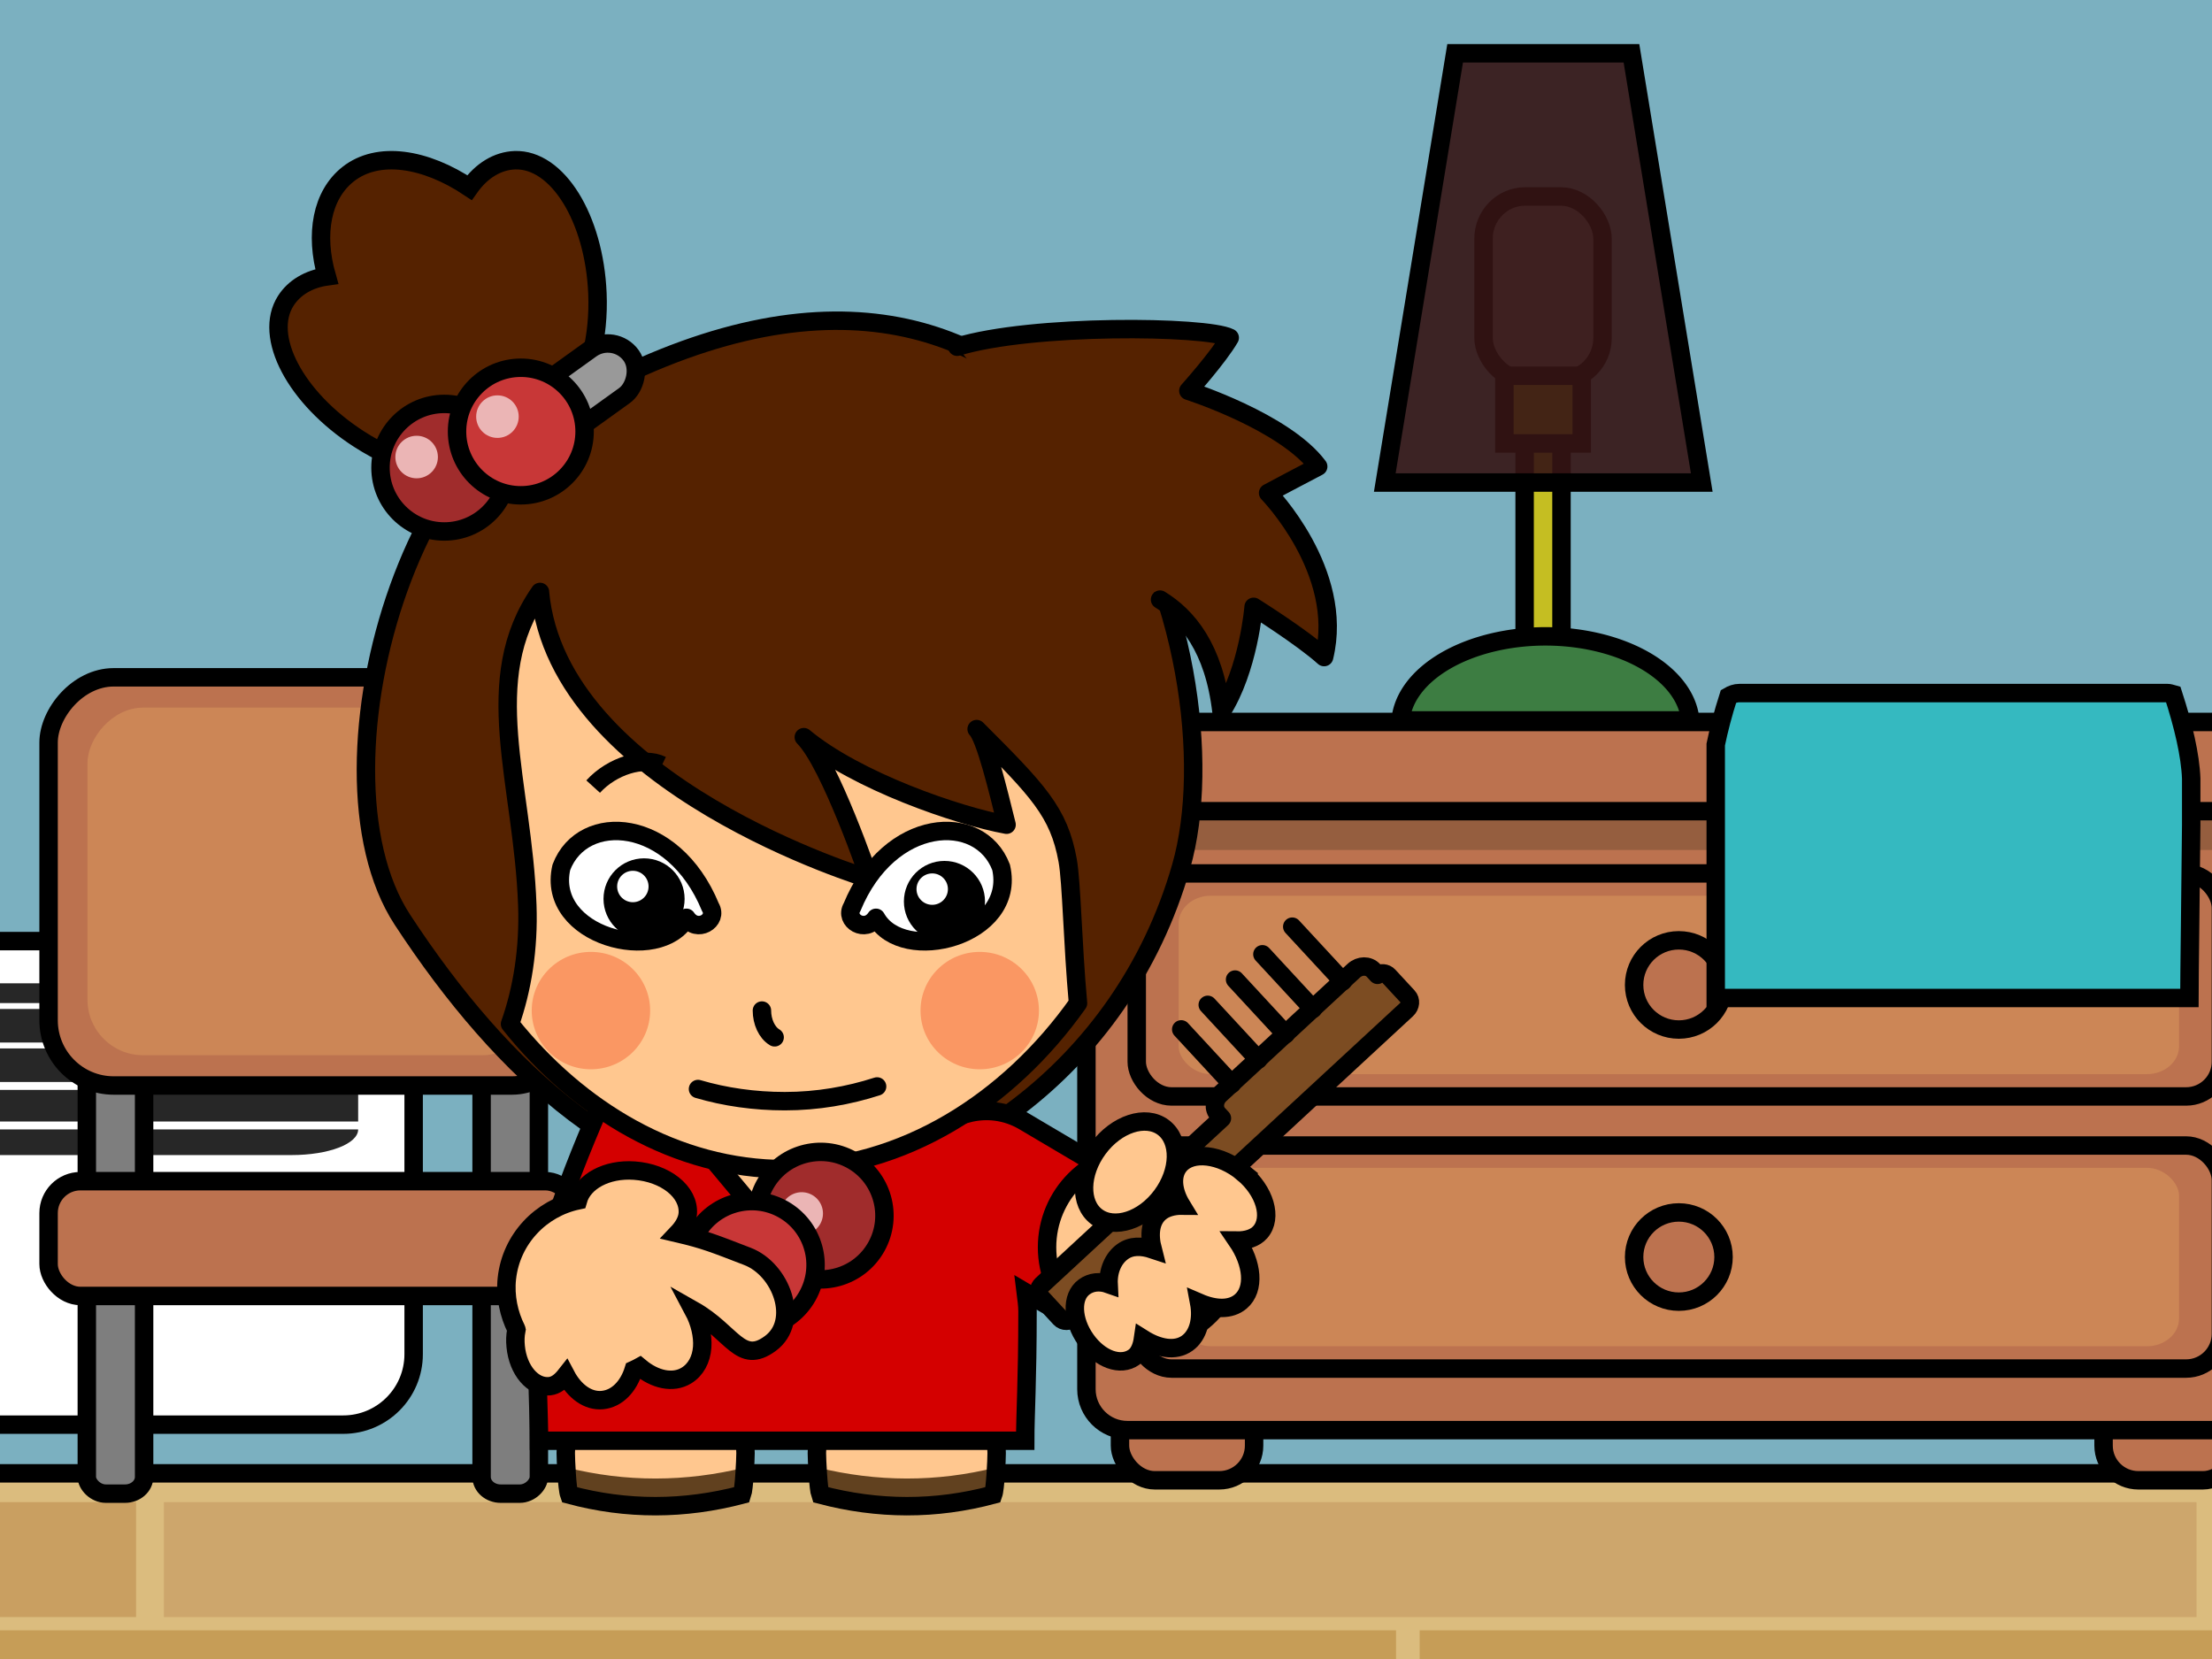 <?xml version="1.0" encoding="UTF-8" standalone="no"?>
<!-- Created with Inkscape (http://www.inkscape.org/) -->

<svg
   xmlns:dc="http://purl.org/dc/elements/1.1/"
   xmlns:cc="http://creativecommons.org/ns#"
   xmlns:rdf="http://www.w3.org/1999/02/22-rdf-syntax-ns#"
   xmlns:svg="http://www.w3.org/2000/svg"
   xmlns="http://www.w3.org/2000/svg"
   xmlns:sodipodi="http://sodipodi.sourceforge.net/DTD/sodipodi-0.dtd"
   xmlns:inkscape="http://www.inkscape.org/namespaces/inkscape"
   width="100%"
   height="100%"
   viewBox="0 0 60 45"
   id="ppvs"
   version="1.1"
   inkscape:version="0.91 r13725"
   sodipodi:docname="day03.svg">
  <defs
     id="defs5015" />
  <sodipodi:namedview
     id="base"
     pagecolor="#ffffff"
     bordercolor="#666666"
     borderopacity="1.0"
     inkscape:pageopacity="0.0"
     inkscape:pageshadow="2"
     inkscape:zoom="6.8344133"
     inkscape:cx="29.300207"
     inkscape:cy="31.158269"
     inkscape:current-layer="layer1"
     inkscape:document-units="px"
     showgrid="false"
     inkscape:window-width="1042"
     inkscape:window-height="640"
     inkscape:window-x="1356"
     inkscape:window-y="301"
     inkscape:window-maximized="0" />
  <g
     id="layer1"
     inkscape:label="Background"
     inkscape:groupmode="layer">
    <rect
       style="fill:#7bb0c0;color:#000000;clip-rule:nonzero;display:inline;overflow:visible;visibility:visible;opacity:1;isolation:auto;mix-blend-mode:normal;color-interpolation:sRGB;color-interpolation-filters:linearRGB;solid-color:#000000;solid-opacity:1;fill-opacity:1;fill-rule:nonzero;stroke:none;stroke-width:0.5;stroke-linecap:butt;stroke-linejoin:miter;stroke-miterlimit:4;stroke-dasharray:none;stroke-dashoffset:0;stroke-opacity:1;marker:none;filter-blend-mode:normal;filter-gaussianBlur-deviation:0;color-rendering:auto;image-rendering:auto;shape-rendering:auto;text-rendering:auto;enable-background:accumulate"
       id="rect0001"
       width="60"
       height="45"
       x="0"
       y="0" />
    <rect
       y="39.964"
       x="0"
       height="5.036"
       width="60"
       id="rect4530"
       style="color:#000000;clip-rule:nonzero;display:inline;overflow:visible;visibility:visible;opacity:1;isolation:auto;mix-blend-mode:normal;color-interpolation:sRGB;color-interpolation-filters:linearRGB;solid-color:#000000;solid-opacity:1;fill:#dbbc7e;fill-opacity:1;fill-rule:nonzero;stroke:none;stroke-width:1;stroke-linecap:butt;stroke-linejoin:miter;stroke-miterlimit:4;stroke-dasharray:none;stroke-dashoffset:0;stroke-opacity:1;marker:none;color-rendering:auto;image-rendering:auto;shape-rendering:auto;text-rendering:auto;enable-background:accumulate;filter-blend-mode:normal;filter-gaussianBlur-deviation:0" />
    <path
       style="color:#000000;clip-rule:nonzero;display:inline;overflow:visible;visibility:visible;opacity:1;isolation:auto;mix-blend-mode:normal;color-interpolation:sRGB;color-interpolation-filters:linearRGB;solid-color:#000000;solid-opacity:1;fill:none;fill-opacity:1;fill-rule:nonzero;stroke:#000000;stroke-width:0.5;stroke-linecap:butt;stroke-linejoin:miter;stroke-miterlimit:4;stroke-dasharray:none;stroke-dashoffset:0;stroke-opacity:1;marker:none;color-rendering:auto;image-rendering:auto;shape-rendering:auto;text-rendering:auto;enable-background:accumulate"
       d="m 0,39.964 60,0"
       id="rect4651"
       inkscape:connector-curvature="0"
       sodipodi:nodetypes="cc" />
    <rect
       style="color:#000000;clip-rule:nonzero;display:inline;overflow:visible;visibility:visible;opacity:1;isolation:auto;mix-blend-mode:normal;color-interpolation:sRGB;color-interpolation-filters:linearRGB;solid-color:#000000;solid-opacity:1;fill:#c99f61;fill-opacity:1;fill-rule:nonzero;stroke:none;stroke-width:0.5;stroke-linecap:square;stroke-linejoin:round;stroke-miterlimit:4;stroke-dasharray:none;stroke-dashoffset:0;stroke-opacity:1;marker:none;marker-start:none;marker-mid:none;marker-end:none;color-rendering:auto;image-rendering:auto;shape-rendering:auto;text-rendering:auto;enable-background:accumulate"
       id="rect4696"
       width="56.457"
       height="3.117"
       x="-52.766"
       y="40.745" />
    <rect
       y="40.745"
       x="4.446"
       height="3.117"
       width="55.135"
       id="rect4698"
       style="color:#000000;clip-rule:nonzero;display:inline;overflow:visible;visibility:visible;opacity:1;isolation:auto;mix-blend-mode:normal;color-interpolation:sRGB;color-interpolation-filters:linearRGB;solid-color:#000000;solid-opacity:1;fill:#cda66c;fill-opacity:1;fill-rule:nonzero;stroke:none;stroke-width:0.5;stroke-linecap:square;stroke-linejoin:round;stroke-miterlimit:4;stroke-dasharray:none;stroke-dashoffset:0;stroke-opacity:1;marker:none;marker-start:none;marker-mid:none;marker-end:none;color-rendering:auto;image-rendering:auto;shape-rendering:auto;text-rendering:auto;enable-background:accumulate" />
    <rect
       y="44.222"
       x="-18.59"
       height="3.117"
       width="56.457"
       id="rect4700"
       style="color:#000000;clip-rule:nonzero;display:inline;overflow:visible;visibility:visible;opacity:1;isolation:auto;mix-blend-mode:normal;color-interpolation:sRGB;color-interpolation-filters:linearRGB;solid-color:#000000;solid-opacity:1;fill:#c69d57;fill-opacity:1;fill-rule:nonzero;stroke:none;stroke-width:0.5;stroke-linecap:square;stroke-linejoin:round;stroke-miterlimit:4;stroke-dasharray:none;stroke-dashoffset:0;stroke-opacity:1;marker:none;marker-start:none;marker-mid:none;marker-end:none;color-rendering:auto;image-rendering:auto;shape-rendering:auto;text-rendering:auto;enable-background:accumulate" />
    <rect
       style="color:#000000;clip-rule:nonzero;display:inline;overflow:visible;visibility:visible;opacity:1;isolation:auto;mix-blend-mode:normal;color-interpolation:sRGB;color-interpolation-filters:linearRGB;solid-color:#000000;solid-opacity:1;fill:#c69d57;fill-opacity:1;fill-rule:nonzero;stroke:none;stroke-width:0.5;stroke-linecap:square;stroke-linejoin:round;stroke-miterlimit:4;stroke-dasharray:none;stroke-dashoffset:0;stroke-opacity:1;marker:none;marker-start:none;marker-mid:none;marker-end:none;color-rendering:auto;image-rendering:auto;shape-rendering:auto;text-rendering:auto;enable-background:accumulate"
       id="rect4720"
       width="56.457"
       height="3.117"
       x="38.508"
       y="44.222" />
    <g
       id="g4308">
      <rect
         ry="0.941"
         rx="0.944"
         y="37.582"
         x="30.379"
         height="2.571"
         width="3.638"
         id="rect4065-2"
         style="color:#000000;display:inline;overflow:visible;visibility:visible;fill:#bc724f;fill-opacity:1;fill-rule:nonzero;stroke:#000000;stroke-width:0.5;stroke-linecap:round;stroke-linejoin:miter;stroke-miterlimit:4;stroke-dasharray:none;stroke-dashoffset:0;stroke-opacity:1;marker:none;enable-background:accumulate" />
      <rect
         transform="scale(-1,1)"
         style="color:#000000;display:inline;overflow:visible;visibility:visible;fill:#bc724f;fill-opacity:1;fill-rule:nonzero;stroke:#000000;stroke-width:0.5;stroke-linecap:round;stroke-linejoin:miter;stroke-miterlimit:4;stroke-dasharray:none;stroke-dashoffset:0;stroke-opacity:1;marker:none;enable-background:accumulate"
         id="rect4067-7"
         width="3.638"
         height="2.571"
         x="-60.697"
         y="37.582"
         rx="0.944"
         ry="0.941" />
      <rect
         transform="scale(-1,1)"
         style="color:#000000;display:inline;overflow:visible;visibility:visible;fill:#bc724f;fill-opacity:1;fill-rule:nonzero;stroke:none;stroke-width:0.5;stroke-linecap:round;stroke-linejoin:miter;stroke-miterlimit:4;stroke-dasharray:none;stroke-dashoffset:0;stroke-opacity:1;marker:none;enable-background:accumulate"
         id="rect4063-3"
         width="32.137"
         height="18.15"
         x="-61.606"
         y="20.642"
         rx="1.114"
         ry="1.111" />
      <path
         id="rect4079-3"
         d="m 30.581,20.649 c -0.617,0 -1.112,0.494 -1.112,1.109 l 0,1.298 32.148,0 0,-1.298 c 0,-0.616 -0.518,-1.109 -1.135,-1.109 l -29.901,0 z"
         style="color:#000000;display:inline;overflow:visible;visibility:visible;fill:#955e3f;fill-opacity:1;fill-rule:nonzero;stroke:none;stroke-width:0.5;marker:none;enable-background:accumulate"
         inkscape:connector-curvature="0" />
      <rect
         ry="1.111"
         rx="1.114"
         y="20.642"
         x="-61.606"
         height="18.15"
         width="32.137"
         id="rect4084-5"
         style="color:#000000;display:inline;overflow:visible;visibility:visible;fill:none;fill-opacity:1;fill-rule:nonzero;stroke:#000000;stroke-width:0.5;stroke-linecap:round;stroke-linejoin:miter;stroke-miterlimit:4;stroke-dasharray:none;stroke-dashoffset:0;stroke-opacity:1;marker:none;enable-background:accumulate"
         transform="scale(-1,1)" />
      <rect
         ry="0.941"
         rx="0.944"
         y="19.583"
         x="28.863"
         height="2.42"
         width="33.35"
         id="rect4061-4"
         style="color:#000000;display:inline;overflow:visible;visibility:visible;fill:#bc724f;fill-opacity:1;fill-rule:nonzero;stroke:#000000;stroke-width:0.5;stroke-linecap:round;stroke-linejoin:miter;stroke-miterlimit:4;stroke-dasharray:none;stroke-dashoffset:0;stroke-opacity:1;marker:none;enable-background:accumulate" />
      <rect
         ry="0.941"
         rx="0.944"
         y="23.691"
         x="30.834"
         height="6.05"
         width="29.408"
         id="rect4069-5"
         style="color:#000000;display:inline;overflow:visible;visibility:visible;fill:none;stroke:#000000;stroke-width:0.5;stroke-linecap:round;stroke-linejoin:miter;stroke-miterlimit:4;stroke-dasharray:none;stroke-dashoffset:0;stroke-opacity:1;marker:none;enable-background:accumulate" />
      <rect
         style="color:#000000;display:inline;overflow:visible;visibility:visible;fill:#cc8656;fill-opacity:1;stroke:none;stroke-width:0.5;marker:none;enable-background:accumulate"
         id="rect4075-9"
         width="27.136"
         height="4.84"
         x="31.97"
         y="24.296"
         rx="0.871"
         ry="0.753" />
      <ellipse
         ry="1.21"
         rx="1.213"
         id="path4073-2"
         style="color:#000000;display:inline;overflow:visible;visibility:visible;fill:#bc724f;fill-opacity:1;stroke:#000000;stroke-width:0.5;stroke-linecap:round;stroke-linejoin:miter;stroke-miterlimit:4;stroke-dasharray:none;stroke-dashoffset:0;stroke-opacity:1;marker:none;enable-background:accumulate"
         cx="45.538"
         cy="26.716" />
      <rect
         style="color:#000000;display:inline;overflow:visible;visibility:visible;fill:none;stroke:#000000;stroke-width:0.5;stroke-linecap:round;stroke-linejoin:miter;stroke-miterlimit:4;stroke-dasharray:none;stroke-dashoffset:0;stroke-opacity:1;marker:none;enable-background:accumulate"
         id="rect4086-9"
         width="29.408"
         height="6.05"
         x="30.834"
         y="31.072"
         rx="0.944"
         ry="0.941" />
      <rect
         ry="0.753"
         rx="0.871"
         y="31.677"
         x="31.97"
         height="4.84"
         width="27.136"
         id="rect4088-8"
         style="color:#000000;display:inline;overflow:visible;visibility:visible;fill:#cc8656;fill-opacity:1;stroke:none;stroke-width:0.5;marker:none;enable-background:accumulate" />
      <ellipse
         ry="1.21"
         rx="1.213"
         style="color:#000000;display:inline;overflow:visible;visibility:visible;fill:#bc724f;fill-opacity:1;stroke:#000000;stroke-width:0.5;stroke-linecap:round;stroke-linejoin:miter;stroke-miterlimit:4;stroke-dasharray:none;stroke-dashoffset:0;stroke-opacity:1;marker:none;enable-background:accumulate"
         id="path4090-2"
         cx="45.538"
         cy="34.097" />
    </g>
    <g
       id="g4236"
       transform="translate(-1.568,47.609)">
      <rect
         ry="0.818"
         rx="0.818"
         y="-23.641"
         x="7.381"
         height="2.728"
         width="3.955"
         id="rect3995-8"
         style="color:#000000;display:inline;overflow:visible;visibility:visible;fill:#d3d3d3;fill-opacity:1;fill-rule:nonzero;stroke:#000000;stroke-width:0.5;stroke-linecap:round;stroke-linejoin:miter;stroke-miterlimit:4;stroke-dasharray:none;stroke-dashoffset:0;stroke-opacity:1;marker:none;enable-background:accumulate" />
      <rect
         rx="1.911"
         ry="1.911"
         y="-22.082"
         x="-19.615"
         height="13.116"
         width="32.403"
         id="rect3993-7"
         style="color:#000000;display:inline;overflow:visible;visibility:visible;fill:#ffffff;fill-opacity:1;fill-rule:nonzero;stroke:#000000;stroke-width:0.5;stroke-opacity:1;marker:none;enable-background:accumulate" />
      <path
         id="rect3706-6-1"
         d="m -16.299,-20.937 c -0.858,0 -1.471,0.23 -1.672,0.536 l 29.114,0 c -0.2,-0.305 -0.813,-0.536 -1.672,-0.536 l -25.771,0 z m -1.811,0.696 0,0.91 29.393,0 0,-0.91 -29.393,0 z m 0,1.071 0,0.91 29.393,0 0,-0.91 -29.393,0 z m 0,1.125 0,0.857 29.393,0 0,-0.857 -29.393,0 z m 0,1.071 c 0,0.39 0.796,0.696 1.811,0.696 l 25.771,0 c 1.015,0 1.811,-0.306 1.811,-0.696 l -29.393,0 z"
         style="display:inline;overflow:visible;visibility:visible;fill:#272727;fill-opacity:1;stroke:none;stroke-width:0.5;marker:none;enable-background:accumulate"
         inkscape:connector-curvature="0" />
    </g>
    <g
       id="g4255"
       transform="translate(0.849,0.566)">
      <rect
         ry="0.454"
         rx="0.518"
         y="19.536"
         x="1.506"
         height="20.413"
         width="1.554"
         id="rect4030-4"
         style="color:#000000;display:inline;overflow:visible;visibility:visible;fill:#7e7e7e;fill-opacity:1;fill-rule:nonzero;stroke:#000000;stroke-width:0.5;stroke-linecap:round;stroke-linejoin:miter;stroke-miterlimit:4;stroke-dasharray:none;stroke-dashoffset:0;stroke-opacity:1;marker:none;enable-background:accumulate" />
      <rect
         transform="scale(-1,1)"
         style="color:#000000;display:inline;overflow:visible;visibility:visible;fill:#7e7e7e;fill-opacity:1;fill-rule:nonzero;stroke:#000000;stroke-width:0.5;stroke-linecap:round;stroke-linejoin:miter;stroke-miterlimit:4;stroke-dasharray:none;stroke-dashoffset:0;stroke-opacity:1;marker:none;enable-background:accumulate"
         id="rect4032-7"
         width="1.554"
         height="20.413"
         x="-13.768"
         y="19.536"
         rx="0.518"
         ry="0.454" />
      <rect
         transform="scale(-1,1)"
         ry="1.769"
         rx="1.766"
         y="17.806"
         x="-14.804"
         height="11.072"
         width="14.335"
         id="rect4026-0"
         style="color:#000000;display:inline;overflow:visible;visibility:visible;fill:#bc724f;fill-opacity:1;fill-rule:nonzero;stroke:#000000;stroke-width:0.5;stroke-linecap:round;stroke-linejoin:miter;stroke-miterlimit:4;stroke-dasharray:none;stroke-dashoffset:0;stroke-opacity:1;marker:none;enable-background:accumulate" />
      <rect
         style="color:#000000;display:inline;overflow:visible;visibility:visible;fill:#bc724f;fill-opacity:1;fill-rule:nonzero;stroke:#000000;stroke-width:0.5;stroke-linecap:round;stroke-linejoin:miter;stroke-miterlimit:4;stroke-dasharray:none;stroke-dashoffset:0;stroke-opacity:1;marker:none;enable-background:accumulate"
         id="rect4028-1"
         width="14.335"
         height="3.114"
         x="0.469"
         y="31.473"
         rx="0.864"
         ry="0.865" />
      <rect
         style="color:#000000;display:inline;overflow:visible;visibility:visible;fill:#cc8656;fill-opacity:1;fill-rule:nonzero;stroke:none;stroke-width:0.5;stroke-linecap:round;stroke-linejoin:miter;stroke-miterlimit:4;stroke-dasharray:none;stroke-dashoffset:0;stroke-opacity:1;marker:none;enable-background:accumulate"
         id="rect4077-7"
         width="12.225"
         height="9.428"
         x="-13.749"
         y="18.628"
         rx="1.506"
         ry="1.506"
         transform="scale(-1,1)" />
    </g>
    <path
       style="color:#000000;display:inline;overflow:visible;visibility:visible;fill:#552200;fill-opacity:1;fill-rule:evenodd;stroke:#000000;stroke-width:0.5;stroke-linecap:round;stroke-linejoin:round;stroke-miterlimit:4;stroke-dasharray:none;stroke-dashoffset:0;stroke-opacity:1;marker:none;enable-background:accumulate"
       d="m 16.835,10.219 c -5.442,-0.16 -8.643,10.563 -5.922,14.725 2.721,4.161 6.242,7.362 10.403,7.362 4.161,0 9.123,-3.201 10.723,-8.803 1.601,-5.602 -2.561,-19.366 -15.205,-13.284 z"
       id="path3403"
       inkscape:connector-curvature="0" />
    <path
       inkscape:connector-curvature="0"
       style="display:inline;overflow:visible;visibility:visible;fill:#61411f;fill-opacity:1;fill-rule:evenodd;stroke:none;stroke-width:0.5;marker:none;enable-background:accumulate"
       d="m 17.784,37.544 c -1.343,0 -2.438,0.842 -2.438,1.875 0,0.173 0.036,0.964 0.094,1.124 1.562,0.42 3.125,0.412 4.688,0 0.056,-0.158 0.094,-0.953 0.094,-1.124 0,-1.033 -1.094,-1.875 -2.438,-1.875 z"
       id="path3624-3"
       sodipodi:nodetypes="csccsc" />
    <path
       inkscape:connector-curvature="0"
       style="display:inline;overflow:visible;visibility:visible;fill:#ffc78f;fill-opacity:1;fill-rule:evenodd;stroke:none;stroke-width:0.5;marker:none;enable-background:accumulate"
       d="m 17.772,37.555 c -1.343,0 -2.438,0.842 -2.438,1.875 0,0.058 0.024,0.226 0.031,0.375 1.609,0.403 3.235,0.396 4.844,0 0.008,-0.149 0,-0.318 0,-0.375 0,-1.033 -1.094,-1.875 -2.438,-1.875 z"
       id="path3626-8" />
    <path
       inkscape:connector-curvature="0"
       sodipodi:nodetypes="csccsc"
       id="path3628-6"
       d="m 17.784,37.544 c -1.343,0 -2.438,0.842 -2.438,1.875 0,0.173 0.036,0.964 0.094,1.124 1.562,0.42 3.125,0.412 4.688,0 0.056,-0.158 0.094,-0.953 0.094,-1.124 0,-1.033 -1.094,-1.875 -2.438,-1.875 z"
       style="display:inline;overflow:visible;visibility:visible;fill:none;stroke:#000000;stroke-width:0.5;stroke-linecap:round;stroke-linejoin:miter;stroke-miterlimit:4;stroke-dasharray:none;stroke-dashoffset:0;stroke-opacity:1;marker:none;enable-background:accumulate" />
    <path
       sodipodi:nodetypes="csccsc"
       id="path4524"
       d="m 24.596,37.544 c 1.343,0 2.438,0.842 2.438,1.875 0,0.173 -0.036,0.964 -0.094,1.124 -1.562,0.42 -3.125,0.412 -4.688,0 -0.056,-0.158 -0.094,-0.953 -0.094,-1.124 0,-1.033 1.094,-1.875 2.438,-1.875 z"
       style="display:inline;overflow:visible;visibility:visible;fill:#61411f;fill-opacity:1;fill-rule:evenodd;stroke:none;stroke-width:0.5;marker:none;enable-background:accumulate"
       inkscape:connector-curvature="0" />
    <path
       id="path4526"
       d="m 24.609,37.555 c 1.343,0 2.438,0.842 2.438,1.875 0,0.058 -0.024,0.226 -0.031,0.375 -1.609,0.403 -3.235,0.396 -4.844,0 -0.008,-0.149 0,-0.318 0,-0.375 0,-1.033 1.094,-1.875 2.438,-1.875 z"
       style="display:inline;overflow:visible;visibility:visible;fill:#ffc78f;fill-opacity:1;fill-rule:evenodd;stroke:none;stroke-width:0.5;marker:none;enable-background:accumulate"
       inkscape:connector-curvature="0" />
    <path
       style="display:inline;overflow:visible;visibility:visible;fill:none;stroke:#000000;stroke-width:0.5;stroke-linecap:round;stroke-linejoin:miter;stroke-miterlimit:4;stroke-dasharray:none;stroke-dashoffset:0;stroke-opacity:1;marker:none;enable-background:accumulate"
       d="m 24.596,37.544 c 1.343,0 2.438,0.842 2.438,1.875 0,0.173 -0.036,0.964 -0.094,1.124 -1.562,0.42 -3.125,0.412 -4.688,0 -0.056,-0.158 -0.094,-0.953 -0.094,-1.124 0,-1.033 1.094,-1.875 2.438,-1.875 z"
       id="path4528"
       sodipodi:nodetypes="csccsc"
       inkscape:connector-curvature="0" />
    <path
       style="display:inline;overflow:visible;visibility:visible;fill:#d40000;fill-opacity:1;fill-rule:evenodd;stroke:none;stroke-width:0.5;marker:none;enable-background:accumulate"
       d="M 18.496 28.164 C 17.428 28.205 16.963 28.398 16.621 29.195 C 16.074 30.471 14.559 33.792 14.559 35.57 C 14.559 37.468 14.621 38.346 14.621 39.08 L 27.809 39.08 C 27.809 38.346 27.871 37.468 27.871 35.57 C 27.871 35.415 27.846 35.235 27.824 35.059 L 28.383 35.389 C 28.978 35.74 29.405 34.964 29.967 34.018 C 30.528 33.071 30.926 32.278 30.41 31.973 L 27.77 30.412 C 27.288 30.128 26.741 30.07 26.242 30.203 C 26.079 29.822 25.916 29.446 25.809 29.195 C 25.467 28.398 25.002 28.205 23.934 28.164 C 23.038 28.159 22.142 28.152 21.246 28.164 C 21.225 28.164 21.204 28.164 21.184 28.164 C 20.288 28.152 19.392 28.159 18.496 28.164 z "
       id="path3469-5" />
    <path
       inkscape:connector-curvature="0"
       style="display:inline;fill:#ffc78f;fill-opacity:1;fill-rule:evenodd;stroke:none"
       d="m 18.438,30.568 2.719,2.938 2.75,-2.938 c -0.885,-0.005 -1.771,-0.011 -2.656,0 -0.021,-3e-4 -0.042,2.7e-4 -0.062,0 -0.896,-0.012 -1.792,-0.005 -2.688,0 -0.024,9.1e-4 -0.039,-0.001 -0.062,0 z"
       id="path3475-5"
       sodipodi:nodetypes="ccccccc" />
    <path
       inkscape:connector-curvature="0"
       id="path3477-5"
       d="m 18.438,30.37 2.719,3.255 2.75,-3.255"
       style="display:inline;fill:none;stroke:#000000;stroke-width:0.5;stroke-linecap:butt;stroke-linejoin:round;stroke-miterlimit:4;stroke-dasharray:none;stroke-opacity:1"
       sodipodi:nodetypes="ccc" />
    <path
       style="display:inline;overflow:visible;visibility:visible;fill:none;stroke:#000000;stroke-width:0.5;stroke-linecap:butt;stroke-linejoin:miter;stroke-miterlimit:4;stroke-dasharray:none;stroke-dashoffset:0;stroke-opacity:1;marker:none;enable-background:accumulate"
       d="M 18.496 28.164 C 17.428 28.205 16.963 28.398 16.621 29.195 C 16.074 30.471 14.559 33.792 14.559 35.57 C 14.559 37.468 14.621 38.346 14.621 39.08 L 27.809 39.08 C 27.809 38.346 27.871 37.468 27.871 35.57 C 27.871 35.415 27.846 35.235 27.824 35.059 L 28.383 35.389 C 28.978 35.74 29.405 34.964 29.967 34.018 C 30.528 33.071 30.926 32.278 30.41 31.973 L 27.77 30.412 C 27.288 30.128 26.741 30.07 26.242 30.203 C 26.079 29.822 25.916 29.446 25.809 29.195 C 25.467 28.398 25.002 28.205 23.934 28.164 C 23.038 28.159 22.142 28.152 21.246 28.164 C 21.225 28.164 21.204 28.164 21.184 28.164 C 20.288 28.152 19.392 28.159 18.496 28.164 z "
       id="path3481-3" />
    <path
       inkscape:connector-curvature="0"
       style="display:inline;overflow:visible;visibility:visible;fill:#552200;fill-opacity:1;fill-rule:evenodd;stroke:none;stroke-width:0.5;marker:none;enable-background:accumulate"
       d="m 9.441,4.725 c -0.71,0.56 -0.911,1.617 -0.579,2.773 -0.493,0.069 -0.884,0.308 -1.109,0.658 -0.622,0.966 0.255,2.639 1.982,3.753 1.114,0.719 2.309,1.033 3.181,0.898 0.876,1.112 2.003,1.653 2.682,1.21 0.703,-0.458 0.639,-1.816 -0.108,-3.098 0.472,-0.696 0.765,-1.757 0.715,-2.961 -0.086,-2.046 -1.09,-3.653 -2.242,-3.612 -0.462,0.017 -0.901,0.279 -1.228,0.743 -1.206,-0.806 -2.486,-1.001 -3.293,-0.364 z"
       id="path3804-7" />
    <path
       inkscape:connector-curvature="0"
       style="display:inline;overflow:visible;visibility:visible;fill:none;stroke:#000000;stroke-width:0.5;stroke-linecap:round;stroke-linejoin:miter;stroke-miterlimit:4;stroke-dasharray:none;stroke-dashoffset:0;stroke-opacity:1;marker:none;enable-background:accumulate"
       d="m 15.49,10.919 c 0.472,-0.696 0.765,-1.757 0.715,-2.961 -0.086,-2.046 -1.09,-3.653 -2.242,-3.612 -0.462,0.017 -0.901,0.279 -1.228,0.743 -1.206,-0.806 -2.486,-1.001 -3.293,-0.364 -0.71,0.56 -0.911,1.617 -0.579,2.773 -0.493,0.069 -0.884,0.308 -1.109,0.658 -0.622,0.966 0.255,2.639 1.982,3.753 1.114,0.719 2.309,1.033 3.181,0.898"
       id="path3813-5"
       sodipodi:nodetypes="csscccssc" />
    <path
       style="display:inline;overflow:visible;visibility:visible;fill:#ffc78f;fill-opacity:1;fill-rule:evenodd;stroke:#000000;stroke-width:0.5;stroke-linecap:round;stroke-linejoin:round;stroke-miterlimit:4;stroke-dasharray:none;stroke-dashoffset:0;stroke-opacity:1;marker:none;enable-background:accumulate"
       d="m 14.647,16.056 c -1.669,2.386 -0.463,5.16 -0.344,8.5 0.042,1.173 -0.136,2.284 -0.469,3.219 1.862,2.335 4.503,3.938 7.469,3.938 3.2,0 6.07,-1.86 7.938,-4.5 -0.147,-1.61 -0.173,-3.277 -0.281,-3.875 -0.238,-1.312 -0.799,-1.892 -2.469,-3.562 0.238,0.239 0.574,1.639 0.812,2.594 -1.312,-0.239 -4.069,-1.182 -5.5,-2.375 0.715,0.716 1.781,3.844 1.781,3.844 0,0 -8.461,-2.532 -8.938,-7.781 z"
       id="path3524-6"
       inkscape:connector-curvature="0" />
    <ellipse
       ry="1.592"
       rx="1.606"
       cy="27.412"
       cx="-26.575"
       transform="scale(-1,1)"
       id="path3605-2"
       style="display:inline;overflow:visible;visibility:visible;fill:#fa9763;fill-opacity:1;fill-rule:evenodd;stroke:none;stroke-width:0.5;marker:none;enable-background:accumulate" />
    <circle
       r="1.73"
       cy="12.686"
       cx="12.051"
       style="color:#000000;display:inline;overflow:visible;visibility:visible;fill:#a02c2c;fill-opacity:1;fill-rule:evenodd;stroke:#000000;stroke-width:0.5;stroke-linecap:round;stroke-linejoin:round;stroke-miterlimit:4;stroke-dasharray:none;stroke-dashoffset:0;stroke-opacity:1;marker:none;enable-background:accumulate"
       id="path3497" />
    <rect
       style="color:#000000;display:inline;overflow:visible;visibility:visible;fill:#999999;fill-opacity:1;fill-rule:evenodd;stroke:#000000;stroke-width:0.5;stroke-linecap:round;stroke-linejoin:round;stroke-miterlimit:4;stroke-dasharray:none;stroke-dashoffset:0;stroke-opacity:1;marker:none;enable-background:accumulate"
       id="rect3508"
       width="1.557"
       height="5.306"
       x="17.04"
       y="-8.267"
       ry="0.779"
       transform="matrix(0.584,0.812,-0.812,0.584,0,0)" />
    <circle
       r="1.73"
       cy="11.705"
       cx="14.127"
       id="path3506"
       style="color:#000000;display:inline;overflow:visible;visibility:visible;fill:#c83737;fill-opacity:1;fill-rule:evenodd;stroke:#000000;stroke-width:0.5;stroke-linecap:round;stroke-linejoin:round;stroke-miterlimit:4;stroke-dasharray:none;stroke-dashoffset:0;stroke-opacity:1;marker:none;enable-background:accumulate" />
    <circle
       r="0.577"
       cy="11.301"
       cx="13.493"
       style="color:#000000;display:inline;overflow:visible;visibility:visible;fill:#ebb5b5;fill-opacity:1;fill-rule:evenodd;stroke:none;stroke-width:1.154;marker:none;enable-background:accumulate"
       id="path3510" />
    <circle
       r="0.577"
       cy="12.397"
       cx="11.301"
       id="path4280"
       style="color:#000000;display:inline;overflow:visible;visibility:visible;fill:#ebb5b5;fill-opacity:1;fill-rule:evenodd;stroke:none;stroke-width:1.154;marker:none;enable-background:accumulate" />
    <g
       id="g4217"
       transform="matrix(0.392,-0.92,0.92,0.392,-7.837,51.15)">
      <circle
         transform="matrix(-0.994,-0.106,-0.106,0.994,0,0)"
         style="color:#000000;display:inline;overflow:visible;visibility:visible;fill:#a02c2c;fill-opacity:1;fill-rule:evenodd;stroke:#000000;stroke-width:0.5;stroke-linecap:round;stroke-linejoin:round;stroke-miterlimit:4;stroke-dasharray:none;stroke-dashoffset:0;stroke-opacity:1;marker:none;enable-background:accumulate"
         id="path4312"
         cx="-30.549"
         cy="17.43"
         r="1.73" />
      <rect
         style="color:#000000;display:inline;overflow:visible;visibility:visible;fill:#999999;fill-opacity:1;fill-rule:evenodd;stroke:#000000;stroke-width:0.5;stroke-linecap:round;stroke-linejoin:round;stroke-miterlimit:4;stroke-dasharray:none;stroke-dashoffset:0;stroke-opacity:1;marker:none;enable-background:accumulate"
         id="rect4314"
         width="1.557"
         height="5.306"
         x="-3.986"
         y="29.084"
         ry="0.779"
         transform="matrix(-0.667,0.745,0.745,0.667,0,0)" />
      <circle
         id="path4320"
         style="color:#000000;display:inline;overflow:visible;visibility:visible;fill:#ebb5b5;fill-opacity:1;fill-rule:evenodd;stroke:none;stroke-width:1.154;marker:none;enable-background:accumulate"
         transform="matrix(-0.994,-0.106,-0.106,0.994,0,0)"
         cx="-30.35"
         cy="16.952"
         r="0.577" />
      <circle
         id="path4316"
         style="color:#000000;display:inline;overflow:visible;visibility:visible;fill:#c83737;fill-opacity:1;fill-rule:evenodd;stroke:#000000;stroke-width:0.5;stroke-linecap:round;stroke-linejoin:round;stroke-miterlimit:4;stroke-dasharray:none;stroke-dashoffset:0;stroke-opacity:1;marker:none;enable-background:accumulate"
         transform="matrix(-0.994,-0.106,-0.106,0.994,0,0)"
         cx="-28.472"
         cy="16.449"
         r="1.73" />
      <circle
         transform="matrix(-0.994,-0.106,-0.106,0.994,0,0)"
         style="color:#000000;display:inline;overflow:visible;visibility:visible;fill:#ebb5b5;fill-opacity:1;fill-rule:evenodd;stroke:none;stroke-width:1.154;marker:none;enable-background:accumulate"
         id="path4318"
         cx="-28.038"
         cy="15.812"
         r="0.577" />
    </g>
    <path
       inkscape:connector-curvature="0"
       sodipodi:nodetypes="cccc"
       id="path3448-6"
       d="m 27.153,23.523 c -0.577,-1.516 -3.031,-1.371 -4.041,1.083 -0.216,0.361 0.361,0.722 0.65,0.289 0.722,1.299 3.825,0.505 3.392,-1.371 z"
       style="display:inline;overflow:visible;visibility:visible;fill:#ffffff;fill-opacity:1;fill-rule:evenodd;stroke:#000000;stroke-width:0.5;stroke-linecap:round;stroke-linejoin:round;stroke-miterlimit:4;stroke-dasharray:none;stroke-dashoffset:0;stroke-opacity:1;marker:none;enable-background:accumulate" />
    <circle
       r="1.1"
       cy="24.452"
       cx="-25.618"
       transform="scale(-1,1)"
       id="path3450-1"
       style="display:inline;overflow:visible;visibility:visible;fill:#000000;fill-opacity:1;fill-rule:evenodd;stroke:none;stroke-width:0.5;marker:none;enable-background:accumulate" />
    <circle
       r="0.426"
       cy="24.117"
       cx="25.286"
       id="path3454-4"
       style="display:inline;overflow:visible;visibility:visible;fill:#ffffff;fill-opacity:1;fill-rule:evenodd;stroke:none;stroke-width:0.5;marker:none;enable-background:accumulate" />
    <path
       inkscape:connector-curvature="0"
       style="display:inline;overflow:visible;visibility:visible;fill:none;stroke:#000000;stroke-width:0.5;stroke-linecap:round;stroke-linejoin:round;stroke-miterlimit:4;stroke-dasharray:none;stroke-dashoffset:0;stroke-opacity:1;marker:none;enable-background:accumulate"
       d="m 18.933,29.539 c 0.732,0.216 1.533,0.33 2.355,0.33 0.883,0 1.729,-0.149 2.503,-0.399"
       id="path4383-9"
       sodipodi:nodetypes="csc" />
    <path
       inkscape:connector-curvature="0"
       style="display:inline;fill:none;stroke:#000000;stroke-width:0.5;stroke-linecap:round;stroke-linejoin:miter;stroke-miterlimit:4;stroke-dasharray:none;stroke-opacity:1"
       d="m 20.667,27.411 c 0,0.299 0.129,0.598 0.345,0.726"
       id="path3593-6" />
    <path
       inkscape:connector-curvature="0"
       style="display:inline;fill:none;stroke:#000000;stroke-width:0.5;stroke-linecap:butt;stroke-linejoin:miter;stroke-miterlimit:4;stroke-dasharray:none;stroke-opacity:1"
       d="m 16.089,21.336 c 0.512,-0.563 1.364,-0.821 1.864,-0.579"
       id="path3603-4" />
    <ellipse
       ry="1.592"
       rx="1.606"
       cy="27.412"
       cx="16.029"
       style="display:inline;overflow:visible;visibility:visible;fill:#fa9763;fill-opacity:1;fill-rule:evenodd;stroke:none;stroke-width:0.5;marker:none;enable-background:accumulate"
       id="path4443" />
    <path
       style="display:inline;overflow:visible;visibility:visible;fill:#ffffff;fill-opacity:1;fill-rule:evenodd;stroke:#000000;stroke-width:0.5;stroke-linecap:round;stroke-linejoin:round;stroke-miterlimit:4;stroke-dasharray:none;stroke-dashoffset:0;stroke-opacity:1;marker:none;enable-background:accumulate"
       d="m 15.228,23.523 c 0.577,-1.516 3.031,-1.371 4.041,1.083 0.217,0.361 -0.361,0.722 -0.65,0.289 -0.722,1.299 -3.825,0.505 -3.392,-1.371 z"
       id="path4457"
       sodipodi:nodetypes="cccc"
       inkscape:connector-curvature="0" />
    <circle
       r="1.1"
       cy="24.382"
       cx="17.47"
       style="display:inline;overflow:visible;visibility:visible;fill:#000000;fill-opacity:1;fill-rule:evenodd;stroke:none;stroke-width:0.5;marker:none;enable-background:accumulate"
       id="path4459" />
    <circle
       style="display:inline;overflow:visible;visibility:visible;fill:#ffffff;fill-opacity:1;fill-rule:evenodd;stroke:none;stroke-width:0.5;marker:none;enable-background:accumulate"
       id="path4461"
       transform="scale(-1,1)"
       cx="-17.166"
       cy="24.046"
       r="0.426" />
    <rect
       style="color:#000000;clip-rule:nonzero;display:inline;overflow:visible;visibility:visible;opacity:1;isolation:auto;mix-blend-mode:normal;color-interpolation:sRGB;color-interpolation-filters:linearRGB;solid-color:#000000;solid-opacity:1;fill:#c5be22;fill-opacity:1;fill-rule:nonzero;stroke:#000000;stroke-width:0.5;stroke-linecap:round;stroke-linejoin:miter;stroke-miterlimit:4;stroke-dasharray:none;stroke-dashoffset:0;stroke-opacity:1;marker:none;marker-start:none;marker-mid:none;marker-end:none;color-rendering:auto;image-rendering:auto;shape-rendering:auto;text-rendering:auto;enable-background:accumulate"
       id="rect4604"
       width="1"
       height="6.842"
       x="41.355"
       y="11.178"
       rx="0"
       ry="0" />
    <path
       style="color:#000000;clip-rule:nonzero;display:inline;overflow:visible;visibility:visible;opacity:1;isolation:auto;mix-blend-mode:normal;color-interpolation:sRGB;color-interpolation-filters:linearRGB;solid-color:#000000;solid-opacity:1;fill:#3d7d42;fill-opacity:1;fill-rule:nonzero;stroke:#000000;stroke-width:0.5;stroke-linecap:round;stroke-linejoin:miter;stroke-miterlimit:4;stroke-dasharray:none;stroke-dashoffset:0;stroke-opacity:1;marker:none;marker-start:none;marker-mid:none;marker-end:none;color-rendering:auto;image-rendering:auto;shape-rendering:auto;text-rendering:auto;enable-background:accumulate"
       d="m 41.917,17.261 a 3.939,2.407 0 0 0 -3.927,2.28 l 7.859,0 a 3.939,2.407 0 0 0 -3.932,-2.28 z"
       id="path4599"
       inkscape:connector-curvature="0" />
    <rect
       style="color:#000000;clip-rule:nonzero;display:inline;overflow:visible;visibility:visible;opacity:1;isolation:auto;mix-blend-mode:normal;color-interpolation:sRGB;color-interpolation-filters:linearRGB;solid-color:#000000;solid-opacity:1;fill:#959595;fill-opacity:1;fill-rule:nonzero;stroke:#000000;stroke-width:0.5;stroke-linecap:round;stroke-linejoin:miter;stroke-miterlimit:4;stroke-dasharray:none;stroke-dashoffset:0;stroke-opacity:1;marker:none;marker-start:none;marker-mid:none;marker-end:none;color-rendering:auto;image-rendering:auto;shape-rendering:auto;text-rendering:auto;enable-background:accumulate"
       id="rect4608"
       width="3.227"
       height="4.983"
       x="40.241"
       y="5.329"
       rx="1.129"
       ry="1.144" />
    <rect
       ry="0"
       rx="0"
       y="10.192"
       x="40.806"
       height="1.836"
       width="2.098"
       id="rect4606"
       style="color:#000000;clip-rule:nonzero;display:inline;overflow:visible;visibility:visible;opacity:1;isolation:auto;mix-blend-mode:normal;color-interpolation:sRGB;color-interpolation-filters:linearRGB;solid-color:#000000;solid-opacity:1;fill:#c5be22;fill-opacity:1;fill-rule:nonzero;stroke:#000000;stroke-width:0.5;stroke-linecap:round;stroke-linejoin:miter;stroke-miterlimit:4;stroke-dasharray:none;stroke-dashoffset:0;stroke-opacity:1;marker:none;marker-start:none;marker-mid:none;marker-end:none;color-rendering:auto;image-rendering:auto;shape-rendering:auto;text-rendering:auto;enable-background:accumulate" />
    <path
       style="display:inline;fill:#351414;fill-opacity:0.906;fill-rule:evenodd;stroke:#000000;stroke-width:0.5;stroke-linecap:butt;stroke-linejoin:miter;stroke-miterlimit:4;stroke-dasharray:none;stroke-opacity:1"
       d="m 39.47,1.446 -1.908,11.643 8.598,0 -1.907,-11.643 z"
       id="path4610"
       inkscape:connector-curvature="0"
       sodipodi:nodetypes="ccccc" />
    <path
       style="display:inline;overflow:visible;visibility:visible;fill:#ffc78f;fill-opacity:1;fill-rule:evenodd;stroke:#000000;stroke-width:0.5;stroke-linecap:round;stroke-linejoin:miter;stroke-miterlimit:4;stroke-dasharray:none;stroke-dashoffset:0;stroke-opacity:1;marker:none;enable-background:accumulate"
       d="m 20.897,36.44 c -0.813,0.602 -1.028,-0.298 -2.087,-0.898 0.177,0.332 0.258,0.696 0.237,1 -0.024,0.335 -0.176,0.616 -0.43,0.77 -0.364,0.222 -0.853,0.112 -1.264,-0.232 -0.052,0.03 -0.111,0.05 -0.165,0.076 -0.142,0.458 -0.452,0.78 -0.844,0.82 -0.398,0.04 -0.766,-0.239 -0.995,-0.674 -0.121,0.154 -0.262,0.279 -0.441,0.298 -0.45,0.046 -0.858,-0.432 -0.92,-1.075 -0.016,-0.161 -0.011,-0.295 0.016,-0.438 -0.004,-0.009 0.008,-0.023 0.003,-0.031 -0.206,-0.407 -0.311,-0.895 -0.258,-1.38 0.117,-1.072 0.924,-1.904 1.928,-2.116 0.144,-0.51 0.776,-0.862 1.534,-0.807 0.833,0.06 1.487,0.572 1.445,1.164 -0.014,0.197 -0.136,0.386 -0.278,0.535 0.734,0.172 0.977,0.273 1.898,0.628 0.921,0.355 1.434,1.759 0.621,2.36 z"
       id="path4821-8"
       inkscape:connector-curvature="0"
       sodipodi:nodetypes="zccsccsccsccscssczz" />
    <circle
       style="display:inline;overflow:visible;visibility:visible;fill:#ffc78f;fill-opacity:1;fill-rule:evenodd;stroke:#000000;stroke-width:0.5;stroke-linecap:round;stroke-linejoin:miter;stroke-miterlimit:4;stroke-dasharray:none;stroke-dashoffset:0;stroke-opacity:1;marker:none;enable-background:accumulate"
       id="path3522"
       cx="30.989"
       cy="33.832"
       r="2.588" />
    <g
       id="g4373"
       transform="matrix(0.734,-0.679,0.679,0.734,-27.478,8.841)">
      <path
         inkscape:connector-curvature="0"
         id="rect4356"
         d="m 30.307,56.439 c -0.22,0 -0.397,0.16 -0.397,0.359 l 0,0.151 -6.646,0 c -0.143,0 -0.258,0.104 -0.258,0.234 l 0,0.769 c 0,0.13 0.115,0.234 0.258,0.234 l 12.329,0 c 0.143,0 0.258,-0.104 0.258,-0.234 l 0,-0.769 c 0,-0.111 -0.086,-0.2 -0.201,-0.224 l 0,-0.161 c 0,-0.199 -0.177,-0.359 -0.397,-0.359 l -4.946,0 z"
         style="color:#000000;clip-rule:nonzero;display:inline;overflow:visible;visibility:visible;opacity:1;isolation:auto;mix-blend-mode:normal;color-interpolation:sRGB;color-interpolation-filters:linearRGB;solid-color:#000000;solid-opacity:1;fill:#7c4c22;fill-opacity:1;fill-rule:nonzero;stroke:#000000;stroke-width:0.5;stroke-linecap:square;stroke-linejoin:round;stroke-miterlimit:4;stroke-dasharray:none;stroke-dashoffset:0;stroke-opacity:1;marker:none;marker-start:none;marker-mid:none;marker-end:none;color-rendering:auto;image-rendering:auto;shape-rendering:auto;text-rendering:auto;enable-background:accumulate" />
      <path
         inkscape:connector-curvature="0"
         id="path4363"
         d="m 30.737,56.45 0,-2.021"
         style="color:#000000;clip-rule:nonzero;display:inline;overflow:visible;visibility:visible;opacity:1;isolation:auto;mix-blend-mode:normal;color-interpolation:sRGB;color-interpolation-filters:linearRGB;solid-color:#000000;solid-opacity:1;fill:#7c4c22;fill-opacity:1;fill-rule:nonzero;stroke:#000000;stroke-width:0.5;stroke-linecap:round;stroke-linejoin:round;stroke-miterlimit:4;stroke-dasharray:none;stroke-dashoffset:0;stroke-opacity:1;marker:none;marker-start:none;marker-mid:none;marker-end:none;color-rendering:auto;image-rendering:auto;shape-rendering:auto;text-rendering:auto;enable-background:accumulate" />
      <path
         style="color:#000000;clip-rule:nonzero;display:inline;overflow:visible;visibility:visible;opacity:1;isolation:auto;mix-blend-mode:normal;color-interpolation:sRGB;color-interpolation-filters:linearRGB;solid-color:#000000;solid-opacity:1;fill:#7c4c22;fill-opacity:1;fill-rule:nonzero;stroke:#000000;stroke-width:0.5;stroke-linecap:round;stroke-linejoin:round;stroke-miterlimit:4;stroke-dasharray:none;stroke-dashoffset:0;stroke-opacity:1;marker:none;marker-start:none;marker-mid:none;marker-end:none;color-rendering:auto;image-rendering:auto;shape-rendering:auto;text-rendering:auto;enable-background:accumulate"
         d="m 31.717,56.45 0,-2.021"
         id="path4365"
         inkscape:connector-curvature="0" />
      <path
         inkscape:connector-curvature="0"
         id="path4367"
         d="m 32.727,56.45 0,-2.021"
         style="color:#000000;clip-rule:nonzero;display:inline;overflow:visible;visibility:visible;opacity:1;isolation:auto;mix-blend-mode:normal;color-interpolation:sRGB;color-interpolation-filters:linearRGB;solid-color:#000000;solid-opacity:1;fill:#7c4c22;fill-opacity:1;fill-rule:nonzero;stroke:#000000;stroke-width:0.5;stroke-linecap:round;stroke-linejoin:round;stroke-miterlimit:4;stroke-dasharray:none;stroke-dashoffset:0;stroke-opacity:1;marker:none;marker-start:none;marker-mid:none;marker-end:none;color-rendering:auto;image-rendering:auto;shape-rendering:auto;text-rendering:auto;enable-background:accumulate" />
      <path
         style="color:#000000;clip-rule:nonzero;display:inline;overflow:visible;visibility:visible;opacity:1;isolation:auto;mix-blend-mode:normal;color-interpolation:sRGB;color-interpolation-filters:linearRGB;solid-color:#000000;solid-opacity:1;fill:#7c4c22;fill-opacity:1;fill-rule:nonzero;stroke:#000000;stroke-width:0.5;stroke-linecap:round;stroke-linejoin:round;stroke-miterlimit:4;stroke-dasharray:none;stroke-dashoffset:0;stroke-opacity:1;marker:none;marker-start:none;marker-mid:none;marker-end:none;color-rendering:auto;image-rendering:auto;shape-rendering:auto;text-rendering:auto;enable-background:accumulate"
         d="m 33.737,56.45 0,-2.021"
         id="path4369"
         inkscape:connector-curvature="0" />
      <path
         inkscape:connector-curvature="0"
         id="path4371"
         d="m 34.84,56.45 0,-2.021"
         style="color:#000000;clip-rule:nonzero;display:inline;overflow:visible;visibility:visible;opacity:1;isolation:auto;mix-blend-mode:normal;color-interpolation:sRGB;color-interpolation-filters:linearRGB;solid-color:#000000;solid-opacity:1;fill:#7c4c22;fill-opacity:1;fill-rule:nonzero;stroke:#000000;stroke-width:0.5;stroke-linecap:round;stroke-linejoin:round;stroke-miterlimit:4;stroke-dasharray:none;stroke-dashoffset:0;stroke-opacity:1;marker:none;marker-start:none;marker-mid:none;marker-end:none;color-rendering:auto;image-rendering:auto;shape-rendering:auto;text-rendering:auto;enable-background:accumulate" />
    </g>
    <path
       style="display:inline;overflow:visible;visibility:visible;fill:#ffc78f;fill-opacity:1;fill-rule:evenodd;stroke:#000000;stroke-width:0.5;stroke-linecap:round;stroke-linejoin:miter;stroke-miterlimit:4;stroke-dasharray:none;stroke-dashoffset:0;stroke-opacity:1;marker:none;enable-background:accumulate"
       d="m 33.711,31.806 c 0.605,0.501 0.811,1.229 0.474,1.615 -0.143,0.164 -0.378,0.232 -0.631,0.229 0.421,0.616 0.494,1.319 0.1,1.654 -0.276,0.235 -0.698,0.216 -1.127,0.031 0.084,0.445 -0.018,0.879 -0.324,1.099 -0.324,0.233 -0.784,0.142 -1.2,-0.12 -0.028,0.194 -0.096,0.393 -0.242,0.498 -0.367,0.265 -0.93,0.056 -1.305,-0.47 -0.375,-0.526 -0.412,-1.17 -0.045,-1.436 0.183,-0.133 0.417,-0.161 0.66,-0.075 -0.018,-0.362 0.123,-0.697 0.379,-0.881 0.23,-0.166 0.514,-0.161 0.816,-0.06 -0.106,-0.41 -0.065,-0.783 0.196,-1.005 0.15,-0.128 0.373,-0.185 0.589,-0.183 -0.248,-0.406 -0.286,-0.835 -0.052,-1.104 0.336,-0.386 1.108,-0.294 1.713,0.207 z"
       id="path3525-3"
       inkscape:connector-curvature="0" />
    <ellipse
       ry="1.074"
       rx="1.512"
       transform="matrix(0.595,-0.803,0.803,0.595,0,0)"
       id="path3527"
       style="display:inline;overflow:visible;visibility:visible;fill:#ffc78f;fill-opacity:1;fill-rule:evenodd;stroke:#000000;stroke-width:0.5;stroke-linecap:round;stroke-linejoin:miter;stroke-miterlimit:4;stroke-dasharray:none;stroke-dashoffset:0;stroke-opacity:1;marker:none;enable-background:accumulate"
       cx="-7.301"
       cy="43.58"
       inkscape:transform-center-x="0.10279327"
       inkscape:transform-center-y="-0.019325877" />
    <path
       style="color:#000000;display:inline;overflow:visible;visibility:visible;fill:#35b9c0;fill-opacity:1;fill-rule:evenodd;stroke:#000000;stroke-width:0.5;marker:none;enable-background:accumulate;stroke-opacity:1"
       d="M 47.184 18.799 C 47.073 18.799 46.975 18.836 46.885 18.889 C 46.739 19.344 46.625 19.781 46.539 20.195 L 46.539 27.07 L 59.387 27.07 C 59.387 26.489 59.42 24.19 59.436 22.377 L 59.436 21.119 C 59.412 20.48 59.22 19.673 58.947 18.832 C 58.896 18.818 58.846 18.799 58.791 18.799 L 47.184 18.799 z "
       id="path6025" />
    <path
       style="color:#000000;clip-rule:nonzero;display:inline;overflow:visible;visibility:visible;opacity:1;isolation:auto;mix-blend-mode:normal;color-interpolation:sRGB;color-interpolation-filters:linearRGB;solid-color:#000000;solid-opacity:1;fill:#552200;fill-opacity:1;fill-rule:evenodd;stroke:none;stroke-width:0.5;stroke-linecap:round;stroke-linejoin:round;stroke-miterlimit:4;stroke-dasharray:none;stroke-dashoffset:0;stroke-opacity:1;marker:none;color-rendering:auto;image-rendering:auto;shape-rendering:auto;text-rendering:auto;enable-background:accumulate"
       d="m 25.963,9.405 c 2.029,-0.621 6.755,-0.565 7.393,-0.244 -0.305,0.528 -1.122,1.439 -1.122,1.439 0,0 2.616,0.836 3.522,2.054 -0.432,0.223 -1.359,0.718 -1.359,0.718 0,0 2.085,2.132 1.519,4.451 -0.605,-0.545 -1.912,-1.363 -1.912,-1.363 0,0 -0.133,1.696 -0.871,2.847 -0.202,-1.745 -0.934,-2.594 -1.667,-3.043"
       id="path4425"
       inkscape:connector-curvature="0" />
    <path
       inkscape:connector-curvature="0"
       id="path4427"
       d="m 25.963,9.405 c 2.029,-0.621 6.755,-0.565 7.393,-0.244 -0.305,0.528 -1.122,1.439 -1.122,1.439 0,0 2.616,0.836 3.522,2.054 -0.432,0.223 -1.359,0.718 -1.359,0.718 0,0 2.085,2.132 1.519,4.451 -0.605,-0.545 -1.912,-1.363 -1.912,-1.363 0,0 -0.133,1.696 -0.871,2.847 -0.202,-1.745 -0.934,-2.594 -1.667,-3.043"
       style="color:#000000;clip-rule:nonzero;display:inline;overflow:visible;visibility:visible;opacity:1;isolation:auto;mix-blend-mode:normal;color-interpolation:sRGB;color-interpolation-filters:linearRGB;solid-color:#000000;solid-opacity:1;fill:none;fill-opacity:1;fill-rule:evenodd;stroke:#000000;stroke-width:0.5;stroke-linecap:round;stroke-linejoin:round;stroke-miterlimit:4;stroke-dasharray:none;stroke-dashoffset:0;stroke-opacity:1;marker:none;color-rendering:auto;image-rendering:auto;shape-rendering:auto;text-rendering:auto;enable-background:accumulate" />
  </g>
</svg>
